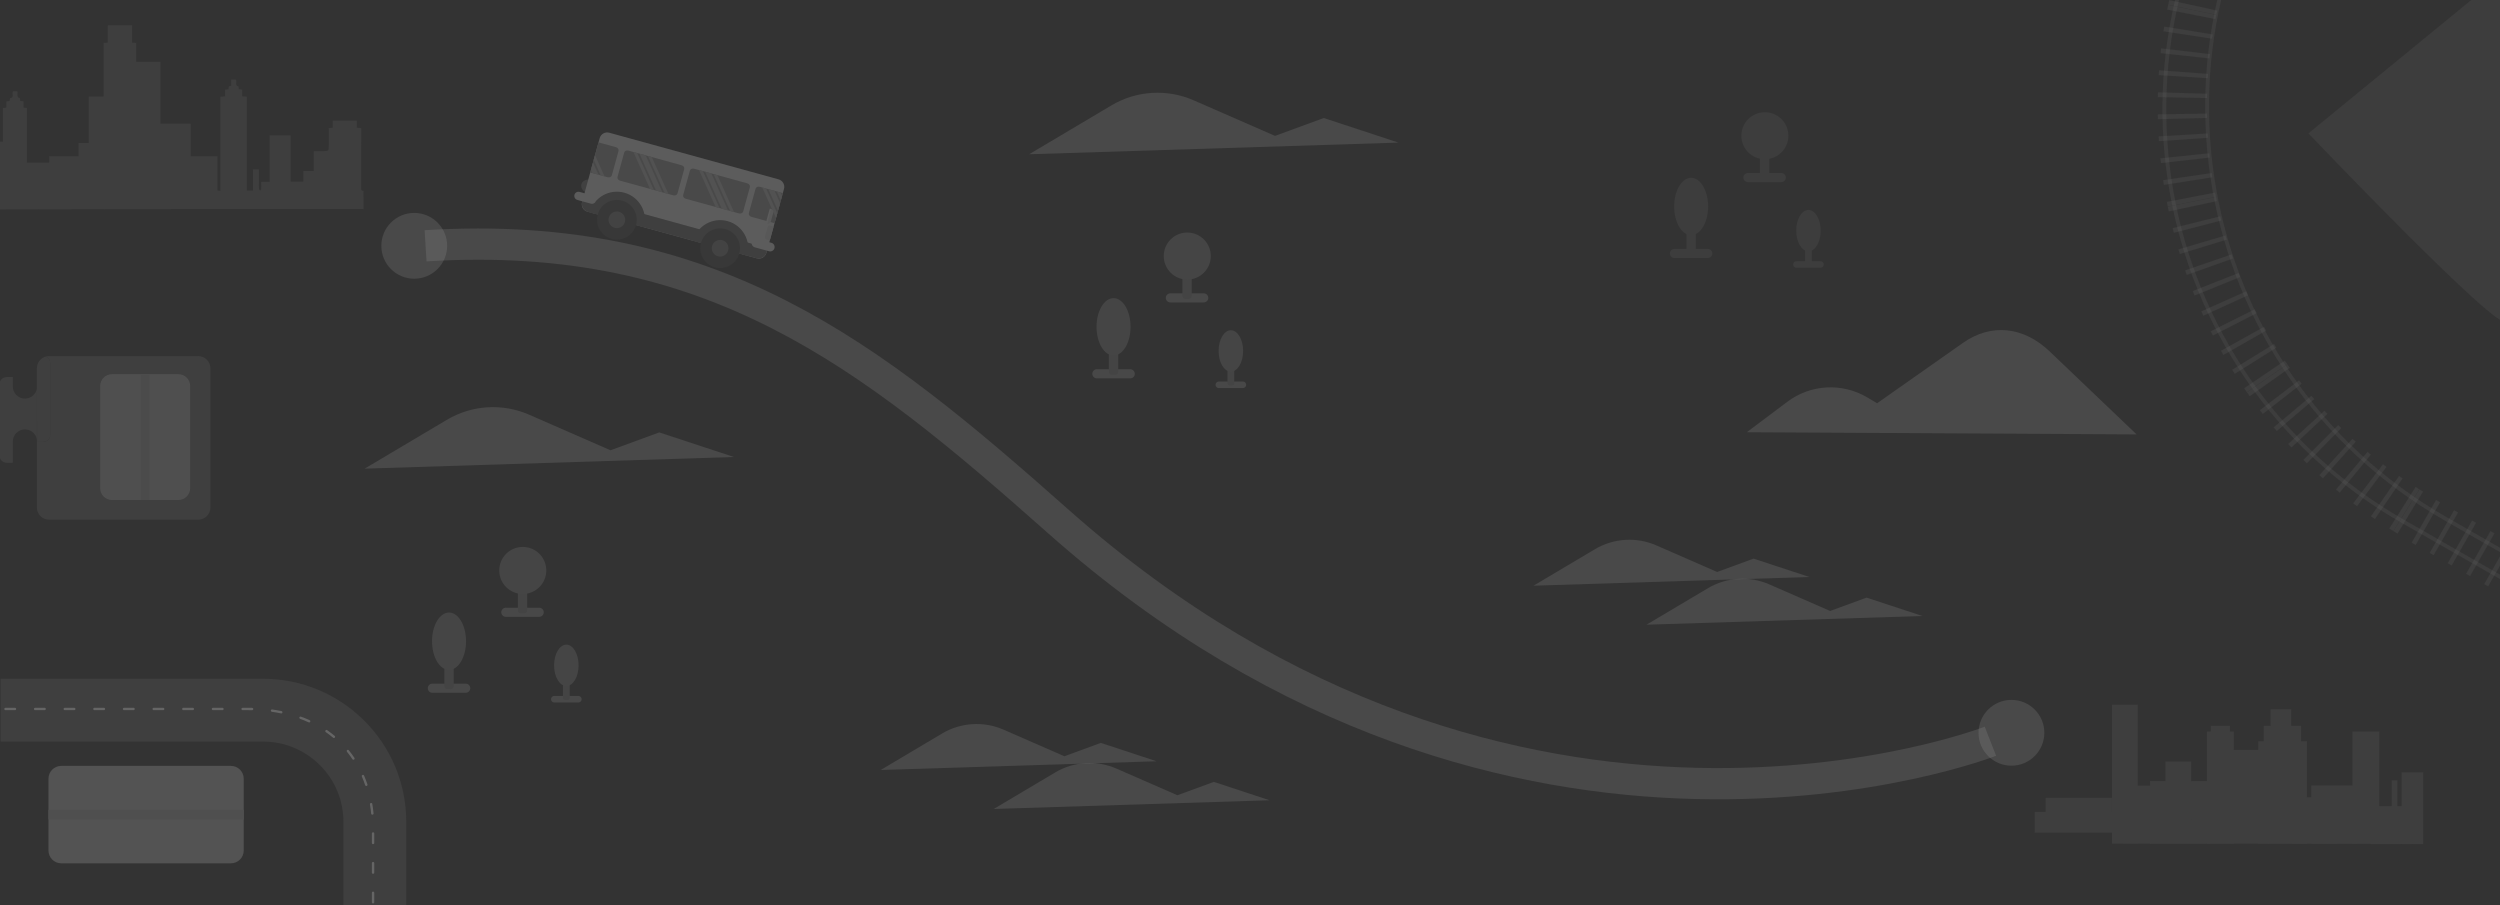 <?xml version="1.0" encoding="utf-8"?>
<!-- Generator: Adobe Illustrator 24.2.1, SVG Export Plug-In . SVG Version: 6.00 Build 0)  -->
<svg version="1.1" xmlns="http://www.w3.org/2000/svg" xmlns:xlink="http://www.w3.org/1999/xlink" x="0px" y="0px"
	 viewBox="0 0 2001.22 724.78" style="enable-background:new 0 0 2001.22 724.78;" xml:space="preserve">
<rect x="0" y="0" width="2001.22" height="724.78" fill="#333333" stroke="none"/>
<style type="text/css">
	.st0{fill:#898989;}
	.st1{fill:#008891;}
	.st2{opacity:0.15;clip-path:url(#SVGID_11_);}
	.st3{opacity:0.15;}
	.st4{clip-path:url(#SVGID_13_);}
	.st5{clip-path:url(#SVGID_15_);}
	.st6{opacity:0.5;}
	.st7{fill:#D0A885;}
	.st8{fill:#926C67;}
	.st9{opacity:0.3;fill:#5C515D;}
	.st10{opacity:0.4;fill:#F6F3E3;}
	.st11{fill:#96CDD5;}
	.st12{fill:#527278;}
	.st13{fill:#EEE5AB;}
	.st14{fill:#F9877B;}
	.st15{opacity:0.7;fill:#F6F3E3;}
	.st16{fill:#9FD1D6;}
	.st17{fill:#FFD95D;}
	.st18{fill:#F6786C;}
	.st19{opacity:0.5;fill:#FEEDD6;}
	.st20{fill:#B0BDCB;}
	.st21{fill:#67517B;}
	.st22{opacity:0.3;fill:#F6F3E3;}
	.st23{opacity:0.5;fill:#5C515D;}
	.st24{fill:#EF5A53;}
	.st25{opacity:0.3;}
	.st26{opacity:0.4;}
	.st27{fill:url(#SVGID_16_);}
	.st28{opacity:0.6;fill:url(#SVGID_17_);}
	.st29{opacity:0.4;fill:url(#SVGID_18_);}
	.st30{opacity:0.4;fill:url(#SVGID_19_);}
	.st31{opacity:0.2;fill:#FFF791;}
	.st32{fill:#F15A22;}
	.st33{fill:url(#SVGID_20_);}
	.st34{opacity:0.6;fill:url(#SVGID_21_);}
	.st35{opacity:0.4;fill:url(#SVGID_22_);}
	.st36{opacity:0.4;fill:url(#SVGID_23_);}
	.st37{fill:url(#SVGID_24_);}
	.st38{opacity:0.6;fill:url(#SVGID_25_);}
	.st39{opacity:0.4;fill:url(#SVGID_26_);}
	.st40{opacity:0.4;fill:url(#SVGID_27_);}
	.st41{fill:url(#SVGID_28_);}
	.st42{opacity:0.6;fill:url(#SVGID_29_);}
	.st43{opacity:0.4;fill:url(#SVGID_30_);}
	.st44{opacity:0.4;fill:url(#SVGID_31_);}
	.st45{fill:url(#SVGID_32_);}
	.st46{opacity:0.6;fill:url(#SVGID_33_);}
	.st47{opacity:0.4;fill:url(#SVGID_34_);}
	.st48{opacity:0.4;fill:url(#SVGID_35_);}
	.st49{fill:url(#SVGID_36_);}
	.st50{opacity:0.6;fill:url(#SVGID_37_);}
	.st51{opacity:0.4;fill:url(#SVGID_38_);}
	.st52{opacity:0.4;fill:url(#SVGID_39_);}
	.st53{fill:url(#SVGID_40_);}
	.st54{opacity:0.6;fill:url(#SVGID_41_);}
	.st55{opacity:0.4;fill:url(#SVGID_42_);}
	.st56{opacity:0.4;fill:url(#SVGID_43_);}
	.st57{fill:url(#SVGID_44_);}
	.st58{opacity:0.6;fill:url(#SVGID_45_);}
	.st59{opacity:0.4;fill:url(#SVGID_46_);}
	.st60{opacity:0.4;fill:url(#SVGID_47_);}
	.st61{fill:url(#SVGID_48_);}
	.st62{opacity:0.6;fill:url(#SVGID_49_);}
	.st63{opacity:0.4;fill:url(#SVGID_50_);}
	.st64{opacity:0.4;fill:url(#SVGID_51_);}
	.st65{fill:url(#SVGID_52_);}
	.st66{opacity:0.6;fill:url(#SVGID_53_);}
	.st67{opacity:0.4;fill:url(#SVGID_54_);}
	.st68{opacity:0.4;fill:url(#SVGID_55_);}
	.st69{fill:url(#SVGID_56_);}
	.st70{opacity:0.6;fill:url(#SVGID_57_);}
	.st71{opacity:0.4;fill:url(#SVGID_58_);}
	.st72{opacity:0.4;fill:url(#SVGID_59_);}
	.st73{fill:url(#SVGID_60_);}
	.st74{opacity:0.6;fill:url(#SVGID_61_);}
	.st75{opacity:0.4;fill:url(#SVGID_62_);}
	.st76{opacity:0.4;fill:url(#SVGID_63_);}
	.st77{fill:url(#SVGID_64_);}
	.st78{fill:#525251;}
	.st79{fill:url(#SVGID_65_);}
	.st80{opacity:0.3;fill:#1D1D1B;}
	.st81{opacity:0.4;fill:url(#SVGID_66_);}
	.st82{opacity:0.4;fill:url(#SVGID_67_);}
	.st83{fill:#FFFAC6;}
	.st84{fill:#FFF459;}
	.st85{fill:#FFFFFF;}
	.st86{opacity:0.7;fill:url(#SVGID_68_);}
	.st87{fill:url(#SVGID_69_);}
	.st88{fill:url(#SVGID_70_);}
	.st89{fill:#FEFFFE;}
	.st90{fill:#FFEBCA;}
	.st91{fill:#247236;}
	.st92{fill:url(#SVGID_71_);}
	.st93{fill:url(#SVGID_72_);}
	.st94{fill:url(#SVGID_73_);}
	.st95{fill:url(#SVGID_74_);}
	.st96{opacity:0.4;fill:#FFFFFF;}
	.st97{opacity:0.3;fill:#FFFFFF;}
	.st98{opacity:0.25;}
	.st99{fill:#EADFF8;}
	.st100{fill:#E5DAF2;}
	.st101{fill:#AAA3B5;}
	.st102{fill:#B5ADC0;}
	.st103{fill:#D6CDE4;}
	.st104{fill:#EDE3FC;}
	.st105{fill:#C6BDD2;}
	.st106{fill:#B4ACBF;}
	.st107{fill:#BCB4C8;}
	.st108{fill:#CFC6DC;}
	.st109{fill:#C2BACE;}
	.st110{fill:#BAB1C5;}
	.st111{fill:#CBC2D7;}
	.st112{fill:#A69FB0;}
	.st113{fill:#A59DAF;}
	.st114{fill:#E2D8F1;}
	.st115{fill:#DDD3EA;}
	.st116{fill:#D0C7DD;}
	.st117{fill:#CCC3D9;}
	.st118{fill:#C0B7CC;}
	.st119{opacity:0.65;}
	.st120{opacity:0.1;fill:#8E8796;}
	.st121{fill:#E1D7EF;}
	.st122{fill:#9891A1;}
	.st123{opacity:0.5;fill:#FFFFFF;}
	.st124{fill:#A39BAD;}
	.st125{fill:#C1B9CD;}
	.st126{opacity:0.75;}
	.st127{opacity:0.15;fill:#8E8796;}
	.st128{clip-path:url(#SVGID_80_);}
	.st129{fill:#A49DAE;}
	.st130{opacity:0.1;fill:#9892A2;}
	.st131{fill:#9B94A4;}
	.st132{fill:#FEFEFE;}
	.st133{clip-path:url(#SVGID_82_);}
	.st134{fill:#C1B8CD;}
	.st135{fill:#9C95A6;}
	.st136{opacity:0.2;fill:#EDE3FC;}
	.st137{opacity:0.2;fill:#8E8796;}
	.st138{fill:#AFA7BA;}
	.st139{fill:#D8CFE6;}
	.st140{fill:#C4BCD0;}
	.st141{fill:#DBD1E8;}
	.st142{fill:#F6F4F2;}
	.st143{fill:#00CFD2;}
	.st144{opacity:0.13;fill:none;stroke:#00D1BB;stroke-miterlimit:10;}
	.st145{opacity:0.13;}
	.st146{opacity:0.34;}
	.st147{fill:#00D1BB;}
	.st148{opacity:0.34;fill:#00D1BB;}
	.st149{fill:none;stroke:#1B0D4A;stroke-width:0.795;stroke-miterlimit:10;}
	.st150{fill:none;}
	.st151{fill:#FF3451;}
	.st152{fill:#FF5F6D;}
	.st153{fill:#00D0D2;}
	.st154{fill:#FF8EDD;}
	.st155{fill:#FFB3F4;}
	.st156{fill:#00B650;}
	.st157{fill:#00CD6C;}
	.st158{fill:#FFDA4C;}
	.st159{fill:#FFC804;}
	.st160{fill:#FF7802;}
	.st161{opacity:0.1;fill:#00CFD2;}
	.st162{opacity:0.13;fill:#00D1BB;}
	.st163{fill:#4A2519;}
	.st164{clip-path:url(#SVGID_88_);}
	.st165{fill:#13889D;}
	.st166{fill:#86A436;}
	.st167{fill:#86574A;}
	.st168{fill:#1A1718;}
	.st169{fill:#62382F;}
	.st170{fill:#1D3D48;}
	.st171{fill:#FFB949;}
	.st172{fill:#CD7C58;}
	.st173{fill:#9C5397;}
	.st174{fill:#EA9E36;}
	.st175{fill:#006A7C;}
	.st176{clip-path:url(#SVGID_90_);}
	.st177{fill:none;stroke:#FFFFFF;stroke-width:1.031;stroke-miterlimit:10;}
	.st178{fill:none;stroke:#F1D097;stroke-width:1.031;stroke-miterlimit:10;}
	.st179{fill:none;stroke:#00AD9A;stroke-miterlimit:10;}
	.st180{fill:none;stroke:#4A2519;stroke-miterlimit:10;}
	.st181{fill:none;stroke:#4A2519;stroke-width:1.158;stroke-miterlimit:10;}
	.st182{fill:none;stroke:#4A2519;stroke-width:1.031;stroke-miterlimit:10;}
	.st183{fill:#CB805F;stroke:#4A2519;stroke-width:1.031;stroke-miterlimit:10;}
	.st184{fill:none;stroke:#4A2519;stroke-width:0.7;stroke-miterlimit:10;}
	.st185{fill:none;stroke:#4A2519;stroke-width:0.7;stroke-miterlimit:10;stroke-dasharray:5.988,6.986;}
	.st186{fill:#003956;}
	.st187{fill:#00455C;}
	.st188{fill:none;stroke:#FF7802;stroke-width:3;stroke-miterlimit:10;}
	.st189{opacity:0.2;fill:#001D28;}
	.st190{opacity:0.6;fill:#001D28;}
	.st191{opacity:0.54;enable-background:new    ;}
	.st192{fill:url(#SVGID_97_);}
	.st193{fill:url(#SVGID_98_);}
	.st194{fill:url(#SVGID_99_);}
	.st195{fill:url(#SVGID_100_);}
	.st196{opacity:0.2;enable-background:new    ;}
	.st197{opacity:0.12;enable-background:new    ;}
	.st198{opacity:0.25;fill:#FFFFFF;enable-background:new    ;}
	.st199{fill:none;stroke:#008891;stroke-width:2;stroke-miterlimit:10;}
	.st200{fill:none;stroke:#008891;stroke-width:2;stroke-miterlimit:10;stroke-dasharray:6.024,7.028;}
	.st201{fill:url(#SVGID_105_);}
	.st202{fill:url(#SVGID_106_);}
	.st203{fill:url(#SVGID_107_);}
	.st204{fill:url(#SVGID_108_);}
	.st205{clip-path:url(#SVGID_114_);}
	.st206{clip-path:url(#SVGID_116_);}
	.st207{fill:none;stroke:#4A2519;stroke-width:0.7;stroke-miterlimit:10;stroke-dasharray:6.143,7.167;}
	.st208{clip-path:url(#SVGID_118_);}
	.st209{clip-path:url(#SVGID_120_);}
	.st210{opacity:0.2;fill:#004F51;}
	.st211{opacity:0.5;fill:#004F51;}
	.st212{fill:url(#SVGID_121_);}
	.st213{fill:url(#SVGID_122_);}
	.st214{fill:url(#SVGID_123_);}
	.st215{fill:url(#SVGID_124_);}
	.st216{fill:#565656;}
	.st217{opacity:0.1;fill:#4C4C4C;}
	.st218{fill:#D9D9D9;}
	.st219{fill:#163036;}
	.st220{fill:#0F252A;}
	.st221{fill:#000202;}
	.st222{fill:#05191C;}
	.st223{fill:#C6C6C5;}
	.st224{fill:#B1B1B1;}
	.st225{fill:none;stroke:#000B22;stroke-miterlimit:10;}
	.st226{fill:none;stroke:#00CFD2;stroke-width:2;stroke-miterlimit:10;}
	.st227{clip-path:url(#SVGID_136_);}
	.st228{fill:#AEE1E5;}
	.st229{opacity:0.8;fill:#FFFFFF;}
	.st230{opacity:0.6;fill:#FFFFFF;}
	.st231{opacity:0.2;fill:#FFFFFF;}
	.st232{fill:#314F72;}
	.st233{fill:#9B9B9B;}
	.st234{fill:#70706E;}
	.st235{fill:#FF5337;}
	.st236{clip-path:url(#SVGID_138_);}
	.st237{fill:#C5C5C5;}
	.st238{clip-path:url(#SVGID_140_);}
	.st239{fill:#6D81A2;}
	.st240{fill:#FFB400;}
	.st241{fill:#1C1C1A;}
	.st242{fill:#2F781E;}
	.st243{clip-path:url(#SVGID_142_);}
	.st244{clip-path:url(#SVGID_144_);}
	.st245{clip-path:url(#SVGID_146_);fill:#FFFFFF;}
	.st246{clip-path:url(#SVGID_148_);fill:#FFFFFF;}
	.st247{clip-path:url(#SVGID_150_);fill:#FFFFFF;}
	.st248{fill:#425D7E;}
	.st249{opacity:0.1;fill:#AAA3B5;}
	.st250{opacity:0.1;}
	.st251{fill:#B1EAEA;}
	.st252{fill:#00CFD4;}
	.st253{clip-path:url(#SVGID_154_);fill:#FF7700;}
	.st254{clip-path:url(#SVGID_154_);fill:#FFFFFF;}
	.st255{clip-path:url(#SVGID_154_);fill:#0073BE;}
	.st256{clip-path:url(#SVGID_156_);fill:#FFFFFF;}
	.st257{clip-path:url(#SVGID_156_);fill:#00CB82;}
	.st258{clip-path:url(#SVGID_158_);fill:none;stroke:#57453F;stroke-miterlimit:10;}
	.st259{opacity:0.2;clip-path:url(#SVGID_158_);}
	.st260{clip-path:url(#SVGID_160_);fill:#0F1E3A;}
	.st261{clip-path:url(#SVGID_162_);fill:#D09368;}
	.st262{clip-path:url(#SVGID_162_);fill:#2D1B00;}
	.st263{opacity:0.16;clip-path:url(#SVGID_162_);}
	.st264{clip-path:url(#SVGID_164_);}
	.st265{clip-path:url(#SVGID_162_);fill:#FFD294;}
	.st266{clip-path:url(#SVGID_166_);}
	.st267{fill:#2D1B00;}
	.st268{fill:#FF7700;}
	.st269{fill:#DC927B;}
	.st270{fill:#068693;}
	.st271{fill:#F2B93B;}
	.st272{fill:#F0A000;}
	.st273{clip-path:url(#SVGID_172_);}
	.st274{clip-path:url(#SVGID_174_);}
	.st275{fill:#BF7F47;}
	.st276{fill:#3F221D;}
	.st277{fill:#002533;}
	.st278{fill:#B56E52;}
	.st279{fill:#753815;}
	.st280{clip-path:url(#SVGID_184_);}
	.st281{fill:url(#SVGID_185_);}
	.st282{fill:url(#SVGID_186_);}
	.st283{fill:url(#SVGID_187_);}
	.st284{fill:url(#SVGID_188_);}
	.st285{clip-path:url(#SVGID_192_);}
	.st286{opacity:0.61;fill:url(#SVGID_193_);}
	.st287{fill:none;stroke:#4A2519;stroke-width:0.7;stroke-miterlimit:10;stroke-dasharray:5.979,6.976;}
	.st288{fill:none;stroke:#4A2519;stroke-width:0.7;stroke-miterlimit:10;stroke-dasharray:5.966,6.96;}
	.st289{fill:#FF760C;}
	.st290{fill:#1D1D1B;}
	.st291{fill:#E20613;}
	.st292{fill:none;stroke:#FFFFFF;stroke-width:8;stroke-miterlimit:10;}
	.st293{fill:none;stroke:#FF7802;stroke-miterlimit:10;}
	.st294{fill:none;stroke:#FFFFFF;stroke-miterlimit:10;}
	.st295{clip-path:url(#SVGID_201_);}
	.st296{clip-path:url(#SVGID_203_);}
	.st297{fill:url(#SVGID_204_);}
	.st298{opacity:0.6;fill:url(#SVGID_205_);}
	.st299{opacity:0.4;fill:url(#SVGID_206_);}
	.st300{opacity:0.4;fill:url(#SVGID_207_);}
	.st301{fill:url(#SVGID_208_);}
	.st302{opacity:0.6;fill:url(#SVGID_209_);}
	.st303{opacity:0.4;fill:url(#SVGID_210_);}
	.st304{opacity:0.4;fill:url(#SVGID_211_);}
	.st305{fill:url(#SVGID_212_);}
	.st306{opacity:0.6;fill:url(#SVGID_213_);}
	.st307{opacity:0.4;fill:url(#SVGID_214_);}
	.st308{opacity:0.4;fill:url(#SVGID_215_);}
	.st309{fill:url(#SVGID_216_);}
	.st310{opacity:0.6;fill:url(#SVGID_217_);}
	.st311{opacity:0.4;fill:url(#SVGID_218_);}
	.st312{opacity:0.4;fill:url(#SVGID_219_);}
	.st313{fill:url(#SVGID_220_);}
	.st314{opacity:0.6;fill:url(#SVGID_221_);}
	.st315{opacity:0.4;fill:url(#SVGID_222_);}
	.st316{opacity:0.4;fill:url(#SVGID_223_);}
	.st317{fill:url(#SVGID_224_);}
	.st318{opacity:0.6;fill:url(#SVGID_225_);}
	.st319{opacity:0.4;fill:url(#SVGID_226_);}
	.st320{opacity:0.4;fill:url(#SVGID_227_);}
	.st321{fill:url(#SVGID_228_);}
	.st322{opacity:0.6;fill:url(#SVGID_229_);}
	.st323{opacity:0.4;fill:url(#SVGID_230_);}
	.st324{opacity:0.4;fill:url(#SVGID_231_);}
	.st325{fill:url(#SVGID_232_);}
	.st326{opacity:0.6;fill:url(#SVGID_233_);}
	.st327{opacity:0.4;fill:url(#SVGID_234_);}
	.st328{opacity:0.4;fill:url(#SVGID_235_);}
	.st329{fill:url(#SVGID_236_);}
	.st330{opacity:0.6;fill:url(#SVGID_237_);}
	.st331{opacity:0.4;fill:url(#SVGID_238_);}
	.st332{opacity:0.4;fill:url(#SVGID_239_);}
	.st333{fill:url(#SVGID_240_);}
	.st334{opacity:0.6;fill:url(#SVGID_241_);}
	.st335{opacity:0.4;fill:url(#SVGID_242_);}
	.st336{opacity:0.4;fill:url(#SVGID_243_);}
	.st337{fill:url(#SVGID_244_);}
	.st338{opacity:0.6;fill:url(#SVGID_245_);}
	.st339{opacity:0.4;fill:url(#SVGID_246_);}
	.st340{opacity:0.4;fill:url(#SVGID_247_);}
	.st341{fill:url(#SVGID_248_);}
	.st342{opacity:0.6;fill:url(#SVGID_249_);}
	.st343{opacity:0.4;fill:url(#SVGID_250_);}
	.st344{opacity:0.4;fill:url(#SVGID_251_);}
	.st345{fill:url(#SVGID_252_);}
	.st346{fill:url(#SVGID_253_);}
	.st347{opacity:0.4;fill:url(#SVGID_254_);}
	.st348{opacity:0.4;fill:url(#SVGID_255_);}
	.st349{opacity:0.7;fill:url(#SVGID_256_);}
	.st350{fill:url(#SVGID_257_);}
	.st351{fill:url(#SVGID_258_);}
	.st352{fill:url(#SVGID_259_);}
	.st353{fill:url(#SVGID_260_);}
	.st354{fill:url(#SVGID_261_);}
	.st355{fill:url(#SVGID_262_);}
	.st356{fill:url(#SVGID_265_);}
	.st357{fill:url(#SVGID_266_);}
	.st358{fill:url(#SVGID_267_);}
	.st359{fill:url(#SVGID_268_);}
	.st360{clip-path:url(#SVGID_276_);}
	.st361{clip-path:url(#SVGID_280_);}
	.st362{clip-path:url(#SVGID_282_);}
	.st363{fill:url(#SVGID_283_);}
	.st364{fill:url(#SVGID_284_);}
	.st365{fill:url(#SVGID_285_);}
	.st366{fill:url(#SVGID_286_);}
	.st367{fill:none;stroke:#008891;stroke-width:2;stroke-miterlimit:10;stroke-dasharray:6.009,7.01;}
	.st368{clip-path:url(#SVGID_290_);fill:#FFFFFF;}
	.st369{clip-path:url(#SVGID_290_);}
	.st370{clip-path:url(#SVGID_294_);fill:#FFFFFF;}
	.st371{clip-path:url(#SVGID_294_);}
	.st372{fill:none;stroke:#008891;stroke-miterlimit:10;}
	.st373{opacity:0.08;fill:#FFFFFF;}
	.st374{fill:none;stroke:#4A2519;stroke-width:0.7;stroke-miterlimit:10;stroke-dasharray:6,7;}
	.st375{fill:none;stroke:#FF7602;stroke-miterlimit:10;}
	.st376{fill:url(#SVGID_297_);}
	.st377{fill:url(#SVGID_298_);}
	.st378{fill:url(#SVGID_299_);}
	.st379{fill:url(#SVGID_300_);}
	.st380{enable-background:new    ;}
	.st381{fill:#00D6D4;}
	.st382{fill:url(#SVGID_301_);}
	.st383{fill:#00465B;}
	.st384{fill:#008186;}
	.st385{fill:url(#SVGID_304_);}
	.st386{fill:url(#SVGID_305_);}
	.st387{fill:url(#SVGID_306_);}
	.st388{fill:url(#SVGID_307_);}
	.st389{fill:#686868;}
	.st390{fill:#939393;}
	.st391{fill:#838383;}
	.st392{fill:#A5A5A5;}
	.st393{fill:#E8E8E8;}
	.st394{fill:#FF7602;}
	.st395{fill:#3772BB;}
	.st396{clip-path:url(#SVGID_315_);}
	.st397{fill:#60CB86;}
	.st398{fill:none;stroke:#534741;stroke-miterlimit:10;}
	.st399{opacity:0.2;fill:#1B233C;enable-background:new    ;}
	.st400{clip-path:url(#SVGID_317_);}
	.st401{fill:#C1936A;}
	.st402{fill:#2D2100;}
	.st403{opacity:0.16;enable-background:new    ;}
	.st404{fill:#FFD297;}
	.st405{clip-path:url(#SVGID_319_);}
	.st406{clip-path:url(#SVGID_321_);}
	.st407{fill:url(#SVGID_322_);}
	.st408{clip-path:url(#SVGID_324_);}
	.st409{clip-path:url(#SVGID_326_);}
	.st410{fill:#676767;}
	.st411{opacity:0.2;}
	.st412{opacity:0.2;fill:#676767;}
	.st413{opacity:0.2;fill:none;stroke:#676767;stroke-width:3.07;stroke-miterlimit:10;}
	.st414{opacity:0.2;fill:#A3A3A3;}
	.st415{fill:#707070;}
	.st416{fill:#616161;}
	.st417{fill:#7F7F7F;}
	.st418{opacity:0.2;fill:none;stroke:#A3A3A3;stroke-width:25;stroke-miterlimit:10;}
	.st419{fill-rule:evenodd;clip-rule:evenodd;fill:#797979;}
	.st420{fill-rule:evenodd;clip-rule:evenodd;fill:#FFFFFF;}
	.st421{fill-rule:evenodd;clip-rule:evenodd;fill:#6C6C6C;}
	.st422{fill-rule:evenodd;clip-rule:evenodd;fill:#9F9F9F;}
	.st423{fill-rule:evenodd;clip-rule:evenodd;fill:#4B4B4B;}
	.st424{fill-rule:evenodd;clip-rule:evenodd;fill:#848484;}
	.st425{fill-rule:evenodd;clip-rule:evenodd;fill:#EAEAEA;}
	.st426{fill-rule:evenodd;clip-rule:evenodd;fill:#CBCBCB;}
	.st427{opacity:0.2;fill:#707070;}
	.st428{fill:#D0D0D0;}
	.st429{fill:#BFBFBF;}
	.st430{opacity:0.05;}
	.st431{fill:#9D9D9D;}
	.st432{fill:#858585;}
	.st433{fill:#8D8D8D;}
</style>
<g id="BACKGROUND">
</g>
<g id="OBJECTS">
</g>
<g id="DESIGNED_BY_FREEPIK">
	<g class="st411">
		<rect x="1883.04" y="585.58" class="st410" width="21.56" height="89.89"/>
		<rect x="1766.59" y="585.58" class="st410" width="21.56" height="89.89"/>
		<rect x="1769.68" y="581" class="st410" width="15.38" height="85.53"/>
		<rect x="1850.16" y="628.73" class="st410" width="37.26" height="46.74"/>
		<rect x="1834.13" y="638.22" class="st410" width="37.26" height="37.26"/>
		<rect x="1807.67" y="593.35" class="st410" width="39.01" height="82.12"/>
		<rect x="1812.09" y="581" class="st410" width="29.87" height="75.85"/>
		<rect x="1786.37" y="600.29" class="st410" width="29.87" height="75.01"/>
		<rect x="1817.56" y="567.77" class="st410" width="16.57" height="75.85"/>
		<rect x="1721.06" y="625.25" class="st410" width="48.62" height="50.22"/>
		<rect x="1699.45" y="628.91" class="st410" width="37.24" height="46.39"/>
		<rect x="1733.39" y="609.6" class="st410" width="20.65" height="46.39"/>
		<rect x="1690.62" y="564.12" class="st410" width="20.65" height="111.18"/>
		<rect x="1897.62" y="645.24" class="st410" width="33.74" height="30.4"/>
		<rect x="1914.49" y="624.59" class="st410" width="4.6" height="25.38"/>
		<rect x="1922.41" y="618.22" class="st410" width="17.33" height="57.42"/>
		<rect x="1628.71" y="649.97" class="st410" width="73.8" height="16.56"/>
		<rect x="1637.47" y="638.65" class="st410" width="53.15" height="16.56"/>
	</g>
	<path class="st412" d="M2004.9-21.85l-157.04,128.61c0,0,154.17,161.82,158.22,150.35C2010.13,245.65,2004.9-21.85,2004.9-21.85z"
		/>
	<g class="st411">
		<g>
			<g>
				<g>
					<polygon class="st410" points="1735.59,3.88 1736.42,0.06 1774.92,8.48 1774.16,11.92 					"/>
				</g>
				<g>
					<path class="st410" d="M1734.82,7.71c0.24-1.28,0.48-2.56,0.77-3.83l38.57,8.04c-0.26,1.14-0.47,2.3-0.69,3.45L1734.82,7.71z"
						/>
					<polygon class="st410" points="1731.77,25.08 1732.39,21.23 1771.29,27.55 1770.72,31.02 					"/>
					<polygon class="st410" points="1729.52,42.58 1729.93,38.7 1769.07,43.29 1768.69,46.79 					"/>
					<path class="st410" d="M1728,60.15c0.06-1.3,0.17-2.6,0.27-3.89l39.3,2.86c-0.1,1.17-0.2,2.34-0.25,3.51L1728,60.15z"/>
					<polygon class="st410" points="1727.29,77.78 1727.39,73.88 1766.78,75 1766.69,78.52 					"/>
					<polygon class="st410" points="1727.36,95.41 1727.25,91.51 1766.65,90.9 1766.75,94.42 					"/>
					<path class="st410" d="M1728.17,113.03c-0.12-1.29-0.15-2.6-0.23-3.89l39.33-2.33c0.07,1.17,0.1,2.34,0.21,3.51L1728.17,113.03
						z"/>
					<polygon class="st410" points="1729.78,130.58 1729.37,126.7 1768.56,122.65 1768.93,126.15 					"/>
					<polygon class="st410" points="1732.15,148.05 1731.54,144.2 1770.51,138.44 1771.07,141.91 					"/>
					<path class="st410" d="M1735.25,165.41c-0.26-1.27-0.49-2.55-0.73-3.83l38.69-7.46c0.22,1.15,0.42,2.31,0.66,3.46
						L1735.25,165.41z"/>
				</g>
				<g>
					<polygon class="st410" points="1736.08,169.22 1735.25,165.41 1773.87,157.57 1774.61,161.01 					"/>
					<path class="st410" d="M1740.1,186.39c-0.34-1.25-0.63-2.52-0.94-3.79l38.23-9.52c0.28,1.14,0.54,2.28,0.85,3.42L1740.1,186.39
						z"/>
					<polygon class="st410" points="1744.92,203.35 1743.79,199.61 1781.58,188.43 1782.59,191.8 					"/>
					<polygon class="st410" points="1750.46,220.09 1749.14,216.42 1786.39,203.59 1787.59,206.9 					"/>
					<polygon class="st410" points="1756.7,236.59 1755.27,232.95 1791.93,218.5 1793.21,221.78 					"/>
					<polygon class="st410" points="1763.71,252.77 1762.1,249.22 1798.08,233.16 1799.53,236.37 					"/>
					<path class="st410" d="M1771.4,268.64c-0.59-1.16-1.22-2.3-1.78-3.47l35.24-17.62c0.51,1.06,1.07,2.08,1.61,3.13L1771.4,268.64
						z"/>
					<polygon class="st410" points="1779.78,284.17 1777.88,280.76 1812.31,261.59 1814.01,264.67 					"/>
					<polygon class="st410" points="1788.87,299.29 1786.8,295.99 1820.34,275.31 1822.21,278.29 					"/>
					<path class="st410" d="M1798.6,314.02c-0.76-1.06-1.5-2.13-2.21-3.22l32.59-22.15c0.64,0.98,1.31,1.95,1.99,2.9L1798.6,314.02z
						"/>
				</g>
				<g>
					<polygon class="st410" points="1800.85,317.2 1798.6,314.02 1830.97,291.55 1833,294.42 					"/>
					<path class="st410" d="M1811.37,331.38c-0.82-1.01-1.61-2.05-2.38-3.09l31.33-23.89c0.7,0.94,1.41,1.88,2.14,2.79
						L1811.37,331.38z"/>
					<polygon class="st410" points="1822.52,345.06 1820.01,342.07 1850.24,316.8 1852.5,319.49 					"/>
					<polygon class="st410" points="1834.28,358.22 1831.61,355.38 1860.68,328.78 1863.09,331.34 					"/>
					<polygon class="st410" points="1846.58,370.88 1843.83,368.11 1871.68,340.24 1874.16,342.74 					"/>
					<polygon class="st410" points="1859.48,382.92 1856.58,380.31 1883.16,351.23 1885.78,353.58 					"/>
					<path class="st410" d="M1872.86,394.42c-1.02-0.8-2.01-1.66-3-2.5l25.27-30.23c0.9,0.76,1.78,1.53,2.7,2.25L1872.86,394.42z"/>
					<polygon class="st410" points="1886.76,405.28 1883.65,402.93 1907.56,371.61 1910.36,373.73 					"/>
					<path class="st410" d="M1901.1,415.54c-1.08-0.72-2.17-1.44-3.22-2.21l22.51-32.34c0.95,0.69,1.93,1.34,2.9,1.99L1901.1,415.54
						z"/>
					<polygon class="st410" points="1915.88,425.14 1912.58,423.07 1933.66,389.78 1936.64,391.66 					"/>
				</g>
				<g>
					<path class="st410" d="M1919.19,427.2c-1.12-0.65-2.21-1.37-3.31-2.06l20.77-33.48c1,0.62,1.97,1.27,2.99,1.86L1919.19,427.2z"
						/>
					
						<rect x="1922.59" y="416.03" transform="matrix(0.496 -0.868 0.868 0.496 615.769 1896.893)" class="st410" width="39.4" height="3.71"/>
					
						<rect x="1937.15" y="424.35" transform="matrix(0.496 -0.868 0.868 0.496 615.709 1913.575)" class="st410" width="39.4" height="3.71"/>
					
						<rect x="1951.71" y="432.68" transform="matrix(0.496 -0.868 0.868 0.496 615.721 1930.32)" class="st410" width="39.4" height="3.71"/>
					
						<rect x="1966.27" y="441" transform="matrix(0.496 -0.868 0.868 0.496 616.001 1947.309)" class="st410" width="39.4" height="3.71"/>
					
						<rect x="1980.83" y="449.32" transform="matrix(0.496 -0.868 0.868 0.496 616.037 1964.075)" class="st410" width="39.4" height="3.71"/>
				</g>
			</g>
		</g>
	</g>
	<path class="st413" d="M1935.21-251.54l-77.54,90.89c-154.52,181.12-106.23,458.1,100.47,576.24l122.11,69.79"/>
	<path class="st413" d="M1901-249.53l-77.54,90.89c-154.52,181.12-106.23,458.1,100.47,576.24l122.11,69.79"/>
	<path class="st414" d="M1710.33,347.74l-69.53-66.37c-21.11-20.15-46.96-22.72-69.45-6.91l-68.74,48.32l-8.06-4.75
		c-20.05-11.82-45.25-10.4-63.85,3.6l-32.39,24.36L1710.33,347.74z"/>
	<g class="st411">
		<path class="st415" d="M5.85,301.81h4.4v7.54c0,5.37,4.36,9.73,9.73,9.73c4.81,0,8.8-3.5,9.58-8.09
			c-0.01,0.19-0.03,0.38-0.03,0.57v40.07c-0.86-4.5-4.8-7.9-9.55-7.9c-5.37,0-9.73,4.36-9.73,9.73v17.01h-4.4
			c-3.33,0-6.04-2.2-6.04-4.92v-58.83C-0.19,304.01,2.52,301.81,5.85,301.81z"/>
		<path class="st416" d="M29.68,293.17c-0.02,0.36-0.06,0.72-0.12,1.07C29.58,293.88,29.62,293.52,29.68,293.17z"/>
		<path class="st415" d="M29.71,353.73h4.4c3.33,0,6.04-2.2,6.04-4.92v-58.83c0-2.01-1.48-3.74-3.6-4.5
			c0.86-0.25,1.77-0.39,2.71-0.39H158.7c5.37,0,9.73,4.36,9.73,9.73v111.43c0,5.37-4.36,9.73-9.73,9.73H39.26
			c-5.37,0-9.73-4.36-9.73-9.73v-71.35c0.11,0.59,0.18,1.2,0.18,1.83V353.73z"/>
		<path class="st415" d="M29.56,294.24c0.06-0.35,0.1-0.71,0.12-1.07c0.63-3.69,3.33-6.67,6.87-7.69c2.12,0.76,3.6,2.49,3.6,4.5
			v58.83c0,2.72-2.7,4.92-6.04,4.92h-4.4v-17.01c0-0.63-0.06-1.24-0.18-1.83v-40.07C29.53,294.62,29.55,294.43,29.56,294.24z"/>
	</g>
	<g class="st411">
		<path class="st390" d="M80.2,390.76c0,5.23,4.24,9.46,9.46,9.46h53.09c5.23,0,9.46-4.24,9.46-9.46V309c0-5.23-4.24-9.46-9.46-9.46
			H89.67c-5.23,0-9.46,4.24-9.46,9.46V390.76z"/>
		<rect x="112.63" y="299.54" class="st417" width="7.15" height="100.69"/>
	</g>
	<path class="st414" d="M291.87,375.15l65.88-39.12c20-11.88,44.5-13.39,65.81-4.07l65.13,28.48l39.02-14.3l59.8,19.68
		L291.87,375.15z"/>
	<g id="Roke5g.tif" class="st411">
		<g>
			<path class="st410" d="M291.06,167.33c-14.18-0.02-28.36-0.04-42.54-0.04c-23.44-0.01-46.89-0.04-70.33,0.01
				c-71.51,0.13-143.03,0.3-214.54,0.43c-3.82,0.01-7.64-10.09-11.47-10.1c-3.25-0.01-6.5,0.36-9.76,0.39
				c-2.25,0.02-4.51-0.42-6.76-0.4c-9.17,0.09-18.33,0.36-27.5,0.4c-4.98,0.02-9.96-0.4-14.94-0.39c-6.25,0.01-12.49,0.3-18.73,0.41
				c-3.53,0.06-7.06,0.01-10.76,0.01c0-2.06,0-3.58,0-5.2c0.94-0.74,3.56,0.95,2.81-2.23c1.15-0.06,2.06-0.11,3.09-0.17
				c0.15-0.78,0.29-1.54,0.47-2.53c3.12,0,6.23,0,9.55,0c0-3.39,0-6.56,0-9.88c3.38,0,6.53,0,9.85,0c0,4.1,0,8.1,0,11.49
				c1.17,1.13,1.97,1.89,3.14,3.01c1.64,0,3.9,0,6.46,0c0-4.87,0-9.66,0-14.54c1.72,0,3.12,0,4.87,0c0,3.12,0,6.21,0,9.31
				c0,1.34-0.06,2.69,0.04,4.02c0.03,0.45,0.49,0.86,0.75,1.29c0.33-0.45,0.87-0.86,0.95-1.35c0.15-1,0.04-2.04,0.04-3.3
				c2.35,0,4.46,0,6.72,0c0.08-1.39,0.14-2.55,0.21-3.87c5.5,0,10.94,0,16.59,0c0,2.8,0,5.52,0,8.39c3.51,0,6.81,0,10.29,0
				c0-4.33,0-8.55,0-13.06c2.75,0,5.34,0,8.16,0c0-5.45,0-10.62,0-16.01c4.06,0,7.88,0,11.94,0c0-6.21,0-12.2,0-18.33
				c1.2-0.09,2.17-0.16,3.37-0.26c0-1.81,0-3.63,0-5.67c1.45-0.09,2.69-0.17,4.17-0.27c0-2.33,0-4.6,0-7.19c1.82,0,3.4,0,5.2,0
				c0-6.39,0-12.47,0-18.54c0.2-0.01,0.4-0.01,0.6-0.02c0,6.05,0,12.1,0,18.39c1.89,0,3.42,0,5.27,0c0,2.55,0,4.88,0,7.42
				c1.49,0,2.67,0,4.1,0c0,2.03,0,3.85,0,5.83c1.2,0.09,2.16,0.17,3.4,0.26c0,2.7,0,5.41,0,8.31c5.62,0,10.98,0,16.56,0
				c0-8.98,0-17.88,0-26.87c0.97-0.12,1.73-0.22,2.72-0.35c0-1.58,0-3.19,0-4.95c1-0.17,1.81-0.3,2.7-0.45
				c0.1-0.74,0.2-1.46,0.31-2.26c3.86-0.34,1.05-3.71,2.39-5.46c1,0,2.17,0,3.25,0c1.23,1.68-1.21,4.74,2.26,5.52
				c0.07,0.6,0.14,1.31,0.24,2.19c0.8,0.12,1.62,0.24,2.73,0.41c0,1.63,0,3.29,0,5c0.98,0.11,1.67,0.19,2.66,0.3
				c0,14.54,0,29.07,0,43.73c6.03,0,11.76,0,17.76,0c0-1.71,0-3.31,0-5.11c7.93,0,15.59,0,23.51,0c0-3.59,0-6.97,0-10.58
				c2.79,0,5.32,0,8.1,0c0-12.49,0-24.73,0-37.19c4.07,0,7.88,0,11.94,0c0-14.39,0-28.57,0-42.9c1.2-0.1,2.16-0.18,3.38-0.28
				c0-4.61,0-9.18,0-13.9c6.57,0,12.87,0,19.42,0c0,4.55,0,9.13,0,13.88c1.2,0.1,2.17,0.17,3.38,0.27c0,4.98,0,9.93,0,15.12
				c6.54,0,12.84,0,19.35,0c0,16.6,0,32.94,0,49.55c8.14,0,16.08,0,24.29,0c0,8.76,0,17.28,0,26c7.23,0,14.18,0,21.39,0
				c0,9.25,0,18.3,0,27.5c0.85,0.05,1.45,0.08,2.3,0.13c0-25.14,0-50.12,0-75.24c1.33-0.1,2.44-0.18,3.78-0.28c0-1.81,0-3.55,0-5.38
				c0.99-0.12,1.75-0.21,2.64-0.32c0.1-0.73,0.2-1.44,0.32-2.27c0.55-0.16,1.14-0.34,1.91-0.57c0-1.59,0-3.2,0-4.93
				c1.37,0,2.55,0,3.63,0c1.49,1.54-1.23,4.72,2.22,5.5c0.08,0.62,0.18,1.33,0.29,2.19c0.82,0.12,1.63,0.25,2.68,0.41
				c0,1.73,0,3.47,0,5.35c1.33,0.1,2.43,0.18,3.79,0.27c0,25.05,0,50.03,0,75.14c1.72,0,3.17,0,4.81,0c0-5.68,0-11.24,0-16.99
				c1.62,0,3.06,0,4.82,0c0,3.51,0,7.05,0,10.6c0,1.71-0.07,3.43,0.05,5.14c0.03,0.47,0.61,0.9,0.94,1.36
				c0.26-0.43,0.73-0.85,0.75-1.29c0.09-1.84,0.04-3.69,0.04-5.81c2.3,0,4.4,0,6.7,0c0-12.52,0-24.78,0-37.17
				c5.67,0,11.12,0,16.91,0c0,12.3,0,24.61,0,37.03c3.5,0,6.67,0,10.1,0c0-2.79,0-5.51,0-8.48c2.84,0,5.44,0,8.34,0
				c0-5.41,0-10.57,0-15.96c2.63,0,4.96,0,7.29,0c4.74,0,4.74,0,4.74-5.07c0-4.39,0-8.77,0-13.3c1.04-0.1,1.94-0.19,3.17-0.31
				c0-1.85,0-3.73,0-5.7c6.58,0,12.83,0,19.33,0c0,1.84,0,3.67,0,5.66c1.19,0.11,2.16,0.2,3.5,0.32c0,0.83,0,1.69,0,2.54
				c0,15.12,0.02,30.24-0.03,45.36c0,1.49,0.19,2.48,1.88,2.3C291.06,154.35,291.06,165.69,291.06,167.33z"/>
		</g>
	</g>
	<path class="st418" d="M1593.3,593.35c0,0-380.28,148.62-745.88-175.7c-150.73-133.71-277.46-235.2-506.76-220.89"/>
	<circle class="st414" cx="331.59" cy="196.77" r="26.34"/>
	<circle class="st414" cx="1610.13" cy="586.59" r="26.34"/>
	<g class="st411">
		<g>
			<path class="st419" d="M470.15,154.43c-3.41-0.94-5.54-4.05-4.75-6.92c0.79-2.87,4.22-4.45,7.62-3.51
				c3.41,0.94,5.54,4.05,4.75,6.92C476.99,153.8,473.56,155.37,470.15,154.43z"/>
			<path class="st420" d="M605.83,206.79l-135.56-37.33c-3.3-0.91-5.25-4.35-4.34-7.65l14.11-51.23c0.91-3.3,4.35-5.25,7.65-4.34
				l135.56,37.33c3.3,0.91,5.25,4.35,4.34,7.65l-14.11,51.23C612.57,205.75,609.13,207.7,605.83,206.79z"/>
			<path class="st421" d="M605.46,206.69l-134.81-37.12c-3.5-0.96-5.58-4.62-4.62-8.13l0.96-3.48l147.55,40.63l-0.96,3.48
				C612.62,205.58,608.96,207.66,605.46,206.69z"/>
			<path class="st421" d="M598.13,204.67l-42-11.57c-0.46-0.13-0.9-0.3-1.31-0.52c3.36-11.88,15.68-18.85,27.61-15.56
				C594.39,180.32,601.43,192.7,598.13,204.67z"/>
			<path class="st422" d="M620.03,178.68l-18.5-5.09c-1.49-0.41-2.43-1.77-2.08-3.03l5.37-19.5c0.35-1.26,1.85-1.95,3.34-1.54
				l18.5,5.09L620.03,178.68z"/>
			<path class="st422" d="M591.56,170.84l-42.6-11.73c-1.49-0.41-2.43-1.77-2.08-3.03l5.37-19.5c0.35-1.26,1.85-1.95,3.34-1.54
				l42.6,11.73c1.49,0.41,2.43,1.77,2.08,3.03l-5.37,19.5C594.55,170.55,593.05,171.25,591.56,170.84z"/>
			<path class="st422" d="M538.99,156.36l-42.6-11.73c-1.49-0.41-2.43-1.77-2.08-3.03l5.37-19.5c0.35-1.26,1.85-1.95,3.34-1.54
				l42.6,11.73c1.49,0.41,2.43,1.77,2.08,3.03l-5.37,19.5C541.98,156.08,540.48,156.77,538.99,156.36z"/>
			<path class="st422" d="M486.42,141.88l-13.94-3.84l6.63-24.06l13.94,3.84c1.49,0.41,2.42,1.77,2.08,3.03l-5.37,19.5
				C489.41,141.6,487.91,142.29,486.42,141.88z"/>
			<path class="st421" d="M515.47,181.91l-42-11.57c-0.46-0.13-0.9-0.3-1.31-0.52c3.36-11.88,15.68-18.85,27.61-15.56
				C511.73,157.56,518.77,169.94,515.47,181.91z"/>
			<path class="st423" d="M498.01,160.64c-8.45-2.33-17.19,2.64-19.52,11.09c-2.33,8.45,2.64,17.19,11.09,19.52
				c8.45,2.33,17.19-2.64,19.52-11.09C511.43,171.7,506.46,162.96,498.01,160.64z"/>
			<path class="st424" d="M495.56,169.52c-3.54-0.98-7.21,1.11-8.19,4.65c-0.98,3.54,1.11,7.21,4.65,8.19
				c3.54,0.98,7.21-1.11,8.19-4.65C501.19,174.16,499.1,170.5,495.56,169.52z"/>
			<path class="st423" d="M580.67,183.4c-8.45-2.33-17.19,2.64-19.52,11.09c-2.33,8.45,2.64,17.19,11.09,19.52
				s17.19-2.64,19.52-11.09C594.09,194.47,589.12,185.73,580.67,183.4z"/>
			<path class="st424" d="M578.22,192.29c-3.54-0.98-7.21,1.11-8.19,4.65c-0.98,3.54,1.11,7.21,4.65,8.19
				c3.54,0.98,7.21-1.11,8.19-4.65C583.85,196.93,581.76,193.26,578.22,192.29z"/>
			<path class="st420" d="M474.76,156.6l-10.83-2.98c-1.77-0.49-3.61,0.56-4.1,2.33l0,0c-0.49,1.77,0.56,3.61,2.33,4.1l10.83,2.98
				c1.77,0.49,3.61-0.56,4.1-2.33l0,0C477.58,158.94,476.53,157.09,474.76,156.6z"/>
			<path class="st425" d="M619.3,181.3l-2.52-0.69c-1-0.28-2.01,0.19-2.25,1.03l-2.22,8.06c-0.23,0.85,0.4,1.76,1.4,2.04l2.52,0.69
				L619.3,181.3z"/>
			<g>
				<polygon class="st426" points="614.99,151.4 622.77,168.71 624.46,162.59 620.05,152.8 				"/>
				<polygon class="st426" points="621.78,153.27 625.03,160.51 626.07,156.73 624.9,154.13 				"/>
				<polygon class="st426" points="610.14,150.07 621.16,174.57 622.2,170.79 613.26,150.93 				"/>
			</g>
			<g>
				<polygon class="st426" points="564.39,137.47 577.69,167.02 582.75,168.41 569.46,138.86 				"/>
				<polygon class="st426" points="571.18,139.34 584.47,168.89 587.6,169.75 574.31,140.2 				"/>
				<polygon class="st426" points="559.54,136.13 572.83,165.68 575.96,166.54 562.67,137 				"/>
			</g>
			<g>
				<polygon class="st426" points="511.87,123.01 525.16,152.55 530.22,153.95 516.93,124.4 				"/>
				<polygon class="st426" points="518.66,124.87 531.95,154.42 535.08,155.28 521.78,125.74 				"/>
				<polygon class="st426" points="507.02,121.67 520.31,151.22 523.43,152.08 510.14,122.53 				"/>
			</g>
			<g>
				<polygon class="st426" points="473.01,136.12 474.08,138.49 479.14,139.88 474.7,130 				"/>
				<polygon class="st426" points="475.27,127.92 480.86,140.35 483.99,141.22 476.31,124.14 				"/>
			</g>
			<path class="st425" d="M613.88,179.03c1.39,0.38,2.81-0.37,3.17-1.68l1.96-7.13c0.36-1.3-0.48-2.68-1.87-3.07L613.88,179.03z"/>
			
				<rect x="608.73" y="172.27" transform="matrix(0.266 -0.964 0.964 0.266 284.918 719.832)" class="st420" width="12.31" height="1.31"/>
			<path class="st420" d="M617.51,194.36l-11.4-3.14c-1.86-0.51-3.8,0.59-4.32,2.45l0,0c-0.51,1.86,0.59,3.8,2.45,4.32l11.4,3.14
				c1.86,0.51,3.8-0.59,4.31-2.45l0,0C620.47,196.81,619.37,194.87,617.51,194.36z"/>
		</g>
	</g>
	<path class="st427" d="M325.2,724.83l0.01-66.88c0-63.42-51.43-114.63-114.85-114.63H0.53v50.3h209.83
		c17.28,0,33.5,6.69,45.69,18.85c12.16,12.13,18.86,28.28,18.86,45.47l-0.01,66.89"/>
	<path class="st231" d="M297.68,722.25c0,0.52,0.42,0.95,0.95,0.95c0.52,0,0.95-0.42,0.95-0.95l0-7.59c0-0.52-0.42-0.95-0.95-0.95
		c-0.52,0-0.95,0.42-0.95,0.95L297.68,722.25L297.68,722.25z M297.68,698.52c0,0.52,0.42,0.95,0.95,0.95c0.52,0,0.95-0.42,0.95-0.95
		l0-0.51c0-1.7,0-7.08,0-7.08c0-0.52-0.42-0.95-0.95-0.95c-0.52,0-0.95,0.42-0.95,0.95L297.68,698.52L297.68,698.52z M297.69,674.79
		c0,0.52,0.42,0.95,0.95,0.95c0.52,0,0.95-0.42,0.95-0.95l0-1.87c0-2.25,0-5.73,0-5.73c0-0.52-0.42-0.95-0.95-0.95
		c-0.52,0-0.95,0.42-0.95,0.95L297.69,674.79L297.69,674.79z M296.13,643.72c0,0.05,0,0.11,0.01,0.16c0.41,2.42,0.74,4.91,0.98,7.4
		c0.05,0.52,0.52,0.9,1.04,0.85c0.49-0.05,0.86-0.46,0.86-0.94c0-0.03,0-0.06,0-0.09c-0.25-2.55-0.58-5.06-1-7.53
		c-0.09-0.52-0.58-0.86-1.09-0.78C296.46,642.86,296.13,643.26,296.13,643.72L296.13,643.72z M289.58,621.21
		c0,0.13,0.02,0.25,0.08,0.38c0.97,2.25,1.86,4.59,2.66,6.95c0.17,0.5,0.71,0.76,1.2,0.6c0.4-0.13,0.65-0.5,0.65-0.9
		c0-0.1-0.02-0.2-0.05-0.3c-0.01-0.03-0.02-0.06-0.03-0.09c0-0.01-0.01-0.02-0.01-0.03c0-0.01-0.01-0.02-0.01-0.03
		c0-0.01-0.01-0.02-0.01-0.04c0-0.01-0.01-0.02-0.01-0.03c-0.01-0.02-0.01-0.03-0.02-0.05c0-0.01,0-0.01-0.01-0.02
		c-0.01-0.02-0.01-0.04-0.02-0.07c0,0,0,0,0,0c-0.01-0.02-0.01-0.04-0.02-0.06c0,0,0-0.01,0-0.01c-0.01-0.02-0.01-0.04-0.02-0.06
		c0,0,0-0.01,0-0.01c-0.75-2.18-1.57-4.32-2.47-6.41c0,0,0,0,0,0c-0.01-0.02-0.02-0.04-0.03-0.06c0,0,0,0,0,0
		c-0.02-0.04-0.04-0.09-0.06-0.13c-0.21-0.48-0.77-0.7-1.25-0.49C289.8,620.49,289.58,620.84,289.58,621.21L289.58,621.21z
		 M277.52,601.17c0,0.21,0.07,0.42,0.21,0.6c1.55,1.91,3.03,3.92,4.4,5.97c0.29,0.44,0.88,0.55,1.32,0.26
		c0.27-0.18,0.42-0.48,0.42-0.79c0-0.18-0.05-0.36-0.16-0.52c-1.42-2.11-2.92-4.15-4.51-6.12c-0.33-0.41-0.93-0.47-1.33-0.14
		C277.64,600.62,277.52,600.89,277.52,601.17L277.52,601.17z M260.38,585.26c0,0.3,0.14,0.6,0.41,0.78c2.03,1.42,4.02,2.93,5.9,4.51
		c0.4,0.34,1,0.28,1.34-0.12c0.15-0.18,0.22-0.39,0.22-0.61c0-0.27-0.12-0.54-0.34-0.73c-1.93-1.61-3.94-3.15-6.03-4.61
		c-0.43-0.3-1.02-0.19-1.32,0.24C260.44,584.88,260.38,585.07,260.38,585.26L260.38,585.26z M239.58,574.5
		c0,0.39,0.24,0.75,0.62,0.89c2.34,0.86,4.66,1.82,6.88,2.84c0.48,0.22,1.04,0.01,1.26-0.47c0.06-0.13,0.09-0.26,0.09-0.4
		c0-0.36-0.2-0.7-0.55-0.86c-0.06-0.03-0.12-0.06-0.18-0.08c0,0,0,0-0.01,0c-0.02-0.01-0.04-0.02-0.06-0.03c0,0-0.01,0-0.01,0
		c-0.04-0.02-0.09-0.04-0.13-0.06c0,0-0.01,0-0.01-0.01c-0.02-0.01-0.03-0.01-0.05-0.02c-0.01,0-0.01-0.01-0.02-0.01
		c-0.02-0.01-0.03-0.01-0.05-0.02c-0.01,0-0.01-0.01-0.02-0.01c-0.02-0.01-0.04-0.02-0.06-0.03c-0.01,0-0.02-0.01-0.02-0.01
		c-0.01-0.01-0.02-0.01-0.04-0.02c-0.01,0-0.02-0.01-0.03-0.01c-0.01,0-0.02-0.01-0.03-0.01c-0.01,0-0.02-0.01-0.03-0.01
		c-0.01,0-0.02-0.01-0.03-0.01c-0.02-0.01-0.04-0.02-0.06-0.03c-0.01,0-0.02-0.01-0.02-0.01c-0.01-0.01-0.03-0.01-0.04-0.02
		c-0.01,0-0.01-0.01-0.02-0.01c-0.01-0.01-0.03-0.01-0.04-0.02c0,0-0.01,0-0.01-0.01c-0.03-0.01-0.06-0.03-0.09-0.04l0,0
		c-0.02-0.01-0.03-0.01-0.05-0.02c0,0-0.01,0-0.01-0.01c-0.02-0.01-0.03-0.01-0.05-0.02c0,0,0,0-0.01,0
		c-0.05-0.02-0.1-0.05-0.16-0.07l0,0c-0.02-0.01-0.04-0.02-0.05-0.02l0,0c-1-0.44-2.02-0.87-3.05-1.28c0,0,0,0,0,0
		c-0.07-0.03-0.14-0.06-0.21-0.09c-0.01,0-0.01,0-0.01,0c-0.02-0.01-0.03-0.01-0.05-0.02l0,0c-0.05-0.02-0.1-0.04-0.15-0.06
		c-0.01,0-0.01,0-0.02-0.01c-0.01-0.01-0.03-0.01-0.04-0.02c-0.01,0-0.01-0.01-0.02-0.01c-0.04-0.02-0.09-0.03-0.13-0.05
		c-0.01,0-0.02-0.01-0.03-0.01c-0.01,0-0.02-0.01-0.04-0.01c-0.01,0-0.02-0.01-0.03-0.01c-0.01,0-0.02-0.01-0.03-0.01
		c-0.01-0.01-0.03-0.01-0.05-0.02c-0.01,0-0.02-0.01-0.04-0.01c-0.02-0.01-0.02-0.01-0.04-0.02c-0.01,0-0.02-0.01-0.03-0.01
		c-0.01,0-0.02-0.01-0.04-0.01c-0.01,0-0.02-0.01-0.03-0.01c-0.02-0.01-0.03-0.01-0.05-0.02c0,0-0.01,0-0.01-0.01
		c-0.02-0.01-0.04-0.02-0.06-0.02c-0.01,0-0.01-0.01-0.02-0.01c-0.02-0.01-0.03-0.01-0.05-0.02c-0.01,0-0.01,0-0.02-0.01
		c-0.02-0.01-0.04-0.01-0.06-0.02c0,0-0.01,0-0.01,0c-0.02-0.01-0.04-0.02-0.07-0.03c0,0-0.01,0-0.01,0
		c-0.02-0.01-0.04-0.02-0.06-0.02c0,0-0.01,0-0.01-0.01c-0.02-0.01-0.04-0.02-0.06-0.02c0,0,0,0-0.01,0
		c-0.05-0.02-0.09-0.04-0.14-0.05c0,0,0,0,0,0c-0.31-0.12-0.62-0.23-0.94-0.35c-0.49-0.18-1.03,0.07-1.21,0.56
		C239.6,574.28,239.58,574.39,239.58,574.5L239.58,574.5z M216.79,568.84c0,0.46,0.34,0.87,0.82,0.94c2.49,0.35,4.96,0.78,7.36,1.28
		c0.51,0.11,1.02-0.22,1.12-0.74c0.01-0.06,0.02-0.13,0.02-0.19c0-0.44-0.31-0.83-0.75-0.93c-0.01,0-0.02,0-0.04-0.01c0,0,0,0,0,0
		c-0.05-0.01-0.1-0.02-0.16-0.03c0,0,0,0-0.01,0c-0.05-0.01-0.1-0.02-0.16-0.03c0,0,0,0,0,0c-0.08-0.02-0.16-0.03-0.24-0.05
		c0,0,0,0,0,0c-2.25-0.45-4.53-0.84-6.87-1.18c-0.52-0.07-1,0.29-1.07,0.81C216.8,568.75,216.79,568.8,216.79,568.84L216.79,568.84z
		 M193.26,567.52c0,0.52,0.42,0.95,0.95,0.95h4.21c1.12,0,2.24,0.01,3.35,0.04c0.52,0.01,0.96-0.4,0.97-0.93c0-0.01,0-0.01,0-0.02
		c0-0.51-0.41-0.94-0.93-0.95c-0.7-0.02-1.4-0.03-2.11-0.03c-0.01,0-0.01,0-0.02,0c-0.03,0-0.05,0-0.08,0c-0.01,0-0.02,0-0.03,0
		c-0.02,0-0.04,0-0.07,0c-0.01,0-0.03,0-0.04,0c-0.01,0-0.03,0-0.04,0c-0.02,0-0.04,0-0.06,0c-0.01,0-0.02,0-0.04,0
		c-0.02,0-0.04,0-0.06,0c-0.01,0-0.02,0-0.03,0c-0.02,0-0.04,0-0.05,0c-0.01,0-0.02,0-0.03,0c-0.02,0-0.04,0-0.07,0
		c-0.01,0-0.02,0-0.02,0c-0.02,0-0.05,0-0.07,0c-0.01,0-0.02,0-0.02,0c-0.03,0-0.05,0-0.08,0c-0.01,0-0.01,0-0.02,0
		c-0.02,0-0.05,0-0.08,0c0,0-0.01,0-0.01,0c-0.03,0-0.06,0-0.08,0c0,0-0.01,0-0.01,0c-0.03,0-0.05,0-0.08,0c-0.01,0-0.01,0-0.02,0
		c-0.03,0-0.06,0-0.08,0c0,0-0.01,0-0.01,0c-0.03,0-0.06,0-0.09,0l0,0h-4.21C193.69,566.57,193.26,567,193.26,567.52L193.26,567.52z
		 M169.53,567.52c0,0.52,0.42,0.95,0.95,0.95h7.59c0.52,0,0.95-0.42,0.95-0.95c0-0.52-0.42-0.95-0.95-0.95h-7.59
		C169.96,566.57,169.53,567,169.53,567.52L169.53,567.52z M145.81,567.52c0,0.52,0.43,0.95,0.95,0.95h7.59
		c0.52,0,0.95-0.42,0.95-0.95c0-0.52-0.42-0.95-0.95-0.95h-7.59C146.23,566.57,145.81,567,145.81,567.52L145.81,567.52z
		 M122.08,567.52c0,0.52,0.43,0.95,0.95,0.95h7.59c0.52,0,0.95-0.42,0.95-0.95c0-0.52-0.42-0.95-0.95-0.95h-7.59
		C122.51,566.57,122.08,567,122.08,567.52L122.08,567.52z M98.36,567.52c0,0.52,0.43,0.95,0.95,0.95h7.59
		c0.52,0,0.95-0.42,0.95-0.95c0-0.52-0.42-0.95-0.95-0.95H99.3C98.78,566.57,98.36,567,98.36,567.52L98.36,567.52z M74.63,567.52
		c0,0.52,0.42,0.95,0.95,0.95h7.59c0.52,0,0.95-0.42,0.95-0.95c0-0.52-0.42-0.95-0.95-0.95h-7.59
		C75.05,566.57,74.63,567,74.63,567.52L74.63,567.52z M50.9,567.52c0,0.52,0.42,0.95,0.95,0.95h7.59c0.52,0,0.95-0.42,0.95-0.95
		c0-0.52-0.42-0.95-0.95-0.95h-7.59C51.33,566.57,50.9,567,50.9,567.52L50.9,567.52z M27.18,567.52c0,0.52,0.42,0.95,0.95,0.95h7.59
		c0.52,0,0.95-0.42,0.95-0.95c0-0.52-0.42-0.95-0.95-0.95h-7.59C27.6,566.57,27.18,567,27.18,567.52L27.18,567.52z M3.45,567.52
		c0,0.52,0.42,0.95,0.95,0.95h7.59c0.52,0,0.95-0.42,0.95-0.95c0-0.52-0.43-0.95-0.95-0.95H4.4C3.88,566.57,3.45,567,3.45,567.52
		L3.45,567.52z"/>
	<g class="st411">
		<path class="st428" d="M184.85,691.08c5.66,0,10.25-4.59,10.25-10.25v-57.5c0-5.66-4.59-10.25-10.25-10.25H49.05
			c-5.66,0-10.25,4.59-10.25,10.25v57.5c0,5.66,4.59,10.25,10.25,10.25H184.85z"/>
		<rect x="38.8" y="648.2" class="st429" width="156.31" height="7.75"/>
	</g>
	<path class="st414" d="M704.97,616.36l49.22-29.23c14.94-8.87,33.24-10.01,49.16-3.04l48.66,21.28l29.15-10.69l44.67,14.71
		L704.97,616.36z"/>
	<path class="st414" d="M795.44,647.57l49.22-29.23c14.94-8.87,33.24-10.01,49.16-3.04l48.66,21.28l29.15-10.69l44.67,14.71
		L795.44,647.57z"/>
	<path class="st414" d="M1227.51,468.85l49.22-29.23c14.94-8.87,33.24-10.01,49.16-3.04l48.66,21.28l29.15-10.69l44.67,14.71
		L1227.51,468.85z"/>
	<path class="st414" d="M1317.97,500.07l49.22-29.23c14.94-8.87,33.24-10.01,49.16-3.04l48.66,21.28l29.15-10.69l44.67,14.71
		L1317.97,500.07z"/>
	<g class="st430">
		<path class="st85" d="M1429.57,142.13c0,2.02-1.63,3.65-3.65,3.65h-26.71c-2.02,0-3.65-1.63-3.65-3.65l0,0
			c0-2.02,1.63-3.65,3.65-3.65h26.71C1427.94,138.48,1429.57,140.12,1429.57,142.13L1429.57,142.13z"/>
		<path class="st85" d="M1416.32,140.59c0,1.27-1.03,2.31-2.31,2.31h-2.88c-1.27,0-2.31-1.03-2.31-2.31v-19.21
			c0-1.27,1.03-2.31,2.31-2.31h2.88c1.27,0,2.31,1.03,2.31,2.31V140.59z"/>
		<circle class="st85" cx="1412.76" cy="108.65" r="18.83"/>
	</g>
	<g class="st430">
		<path class="st85" d="M1370.74,202.9c0,2.02-1.63,3.65-3.65,3.65h-26.71c-2.02,0-3.65-1.63-3.65-3.65l0,0
			c0-2.02,1.63-3.65,3.65-3.65h26.71C1369.11,199.25,1370.74,200.89,1370.74,202.9L1370.74,202.9z"/>
		<path class="st85" d="M1357.49,201.37c0,1.27-1.03,2.31-2.31,2.31h-2.88c-1.27,0-2.31-1.03-2.31-2.31v-19.21
			c0-1.27,1.03-2.31,2.31-2.31h2.88c1.27,0,2.31,1.03,2.31,2.31V201.37z"/>
		<ellipse class="st85" cx="1353.74" cy="165.29" rx="13.61" ry="22.96"/>
	</g>
	<g class="st430">
		<path class="st85" d="M1459.9,211.7c0,1.45-1.18,2.63-2.63,2.63h-19.25c-1.45,0-2.63-1.18-2.63-2.63l0,0
			c0-1.45,1.18-2.63,2.63-2.63h19.25C1458.72,209.07,1459.9,210.25,1459.9,211.7L1459.9,211.7z"/>
		<path class="st85" d="M1450.35,210.59c0,0.92-0.74,1.66-1.66,1.66h-2.08c-0.92,0-1.66-0.74-1.66-1.66v-13.85
			c0-0.92,0.74-1.66,1.66-1.66h2.08c0.92,0,1.66,0.74,1.66,1.66V210.59z"/>
		<ellipse class="st85" cx="1447.65" cy="184.6" rx="9.81" ry="16.55"/>
	</g>
	<g class="st411">
		<path class="st431" d="M435.28,490.12c0,2.02-1.63,3.65-3.65,3.65h-26.71c-2.02,0-3.65-1.63-3.65-3.65l0,0
			c0-2.02,1.63-3.65,3.65-3.65h26.71C433.65,486.47,435.28,488.11,435.28,490.12L435.28,490.12z"/>
		<path class="st432" d="M422.02,488.59c0,1.27-1.03,2.31-2.31,2.31h-2.88c-1.27,0-2.31-1.03-2.31-2.31v-19.21
			c0-1.27,1.03-2.31,2.31-2.31h2.88c1.27,0,2.31,1.03,2.31,2.31V488.59z"/>
		<circle class="st433" cx="418.47" cy="456.64" r="18.83"/>
	</g>
	<g class="st411">
		<path class="st431" d="M376.45,550.9c0,2.02-1.63,3.65-3.65,3.65h-26.71c-2.02,0-3.65-1.63-3.65-3.65l0,0
			c0-2.02,1.63-3.65,3.65-3.65h26.71C374.82,547.25,376.45,548.88,376.45,550.9L376.45,550.9z"/>
		<path class="st432" d="M363.19,549.36c0,1.27-1.03,2.31-2.31,2.31h-2.88c-1.27,0-2.31-1.03-2.31-2.31v-19.21
			c0-1.27,1.03-2.31,2.31-2.31h2.88c1.27,0,2.31,1.03,2.31,2.31V549.36z"/>
		<ellipse class="st433" cx="359.45" cy="513.29" rx="13.61" ry="22.96"/>
	</g>
	<g class="st411">
		<path class="st431" d="M465.61,559.7c0,1.45-1.18,2.63-2.63,2.63h-19.25c-1.45,0-2.63-1.18-2.63-2.63l0,0
			c0-1.45,1.18-2.63,2.63-2.63h19.25C464.43,557.06,465.61,558.24,465.61,559.7L465.61,559.7z"/>
		<path class="st432" d="M456.05,558.59c0,0.92-0.74,1.66-1.66,1.66h-2.08c-0.92,0-1.66-0.74-1.66-1.66v-13.85
			c0-0.92,0.74-1.66,1.66-1.66h2.08c0.92,0,1.66,0.74,1.66,1.66V558.59z"/>
		<ellipse class="st433" cx="453.35" cy="532.59" rx="9.81" ry="16.55"/>
	</g>
	<path class="st414" d="M823.81,123.48l65.88-39.12c20-11.88,44.5-13.39,65.81-4.07l65.13,28.48l39.02-14.3l59.8,19.68
		L823.81,123.48z"/>
	<g class="st411">
		<path class="st431" d="M967.22,238.45c0,2.02-1.63,3.65-3.65,3.65h-26.71c-2.02,0-3.65-1.63-3.65-3.65l0,0
			c0-2.02,1.63-3.65,3.65-3.65h26.71C965.58,234.8,967.22,236.43,967.22,238.45L967.22,238.45z"/>
		<path class="st432" d="M953.96,236.91c0,1.27-1.03,2.31-2.31,2.31h-2.88c-1.27,0-2.31-1.03-2.31-2.31V217.7
			c0-1.27,1.03-2.31,2.31-2.31h2.88c1.27,0,2.31,1.03,2.31,2.31V236.91z"/>
		<circle class="st433" cx="950.4" cy="204.97" r="18.83"/>
	</g>
	<g class="st411">
		<path class="st431" d="M908.39,299.22c0,2.02-1.63,3.65-3.65,3.65h-26.71c-2.02,0-3.65-1.63-3.65-3.65l0,0
			c0-2.02,1.63-3.65,3.65-3.65h26.71C906.75,295.57,908.39,297.21,908.39,299.22L908.39,299.22z"/>
		<path class="st432" d="M895.13,297.68c0,1.27-1.03,2.31-2.31,2.31h-2.88c-1.27,0-2.31-1.03-2.31-2.31v-19.21
			c0-1.27,1.03-2.31,2.31-2.31h2.88c1.27,0,2.31,1.03,2.31,2.31V297.68z"/>
		<ellipse class="st433" cx="891.38" cy="261.61" rx="13.61" ry="22.96"/>
	</g>
	<g class="st411">
		<path class="st431" d="M997.54,308.02c0,1.45-1.18,2.63-2.63,2.63h-19.25c-1.45,0-2.63-1.18-2.63-2.63l0,0
			c0-1.45,1.18-2.63,2.63-2.63h19.25C996.37,305.39,997.54,306.57,997.54,308.02L997.54,308.02z"/>
		<path class="st432" d="M987.99,306.91c0,0.92-0.74,1.66-1.66,1.66h-2.08c-0.92,0-1.66-0.74-1.66-1.66v-13.85
			c0-0.92,0.74-1.66,1.66-1.66h2.08c0.92,0,1.66,0.74,1.66,1.66V306.91z"/>
		<ellipse class="st433" cx="985.29" cy="280.92" rx="9.81" ry="16.55"/>
	</g>
</g>
</svg>
